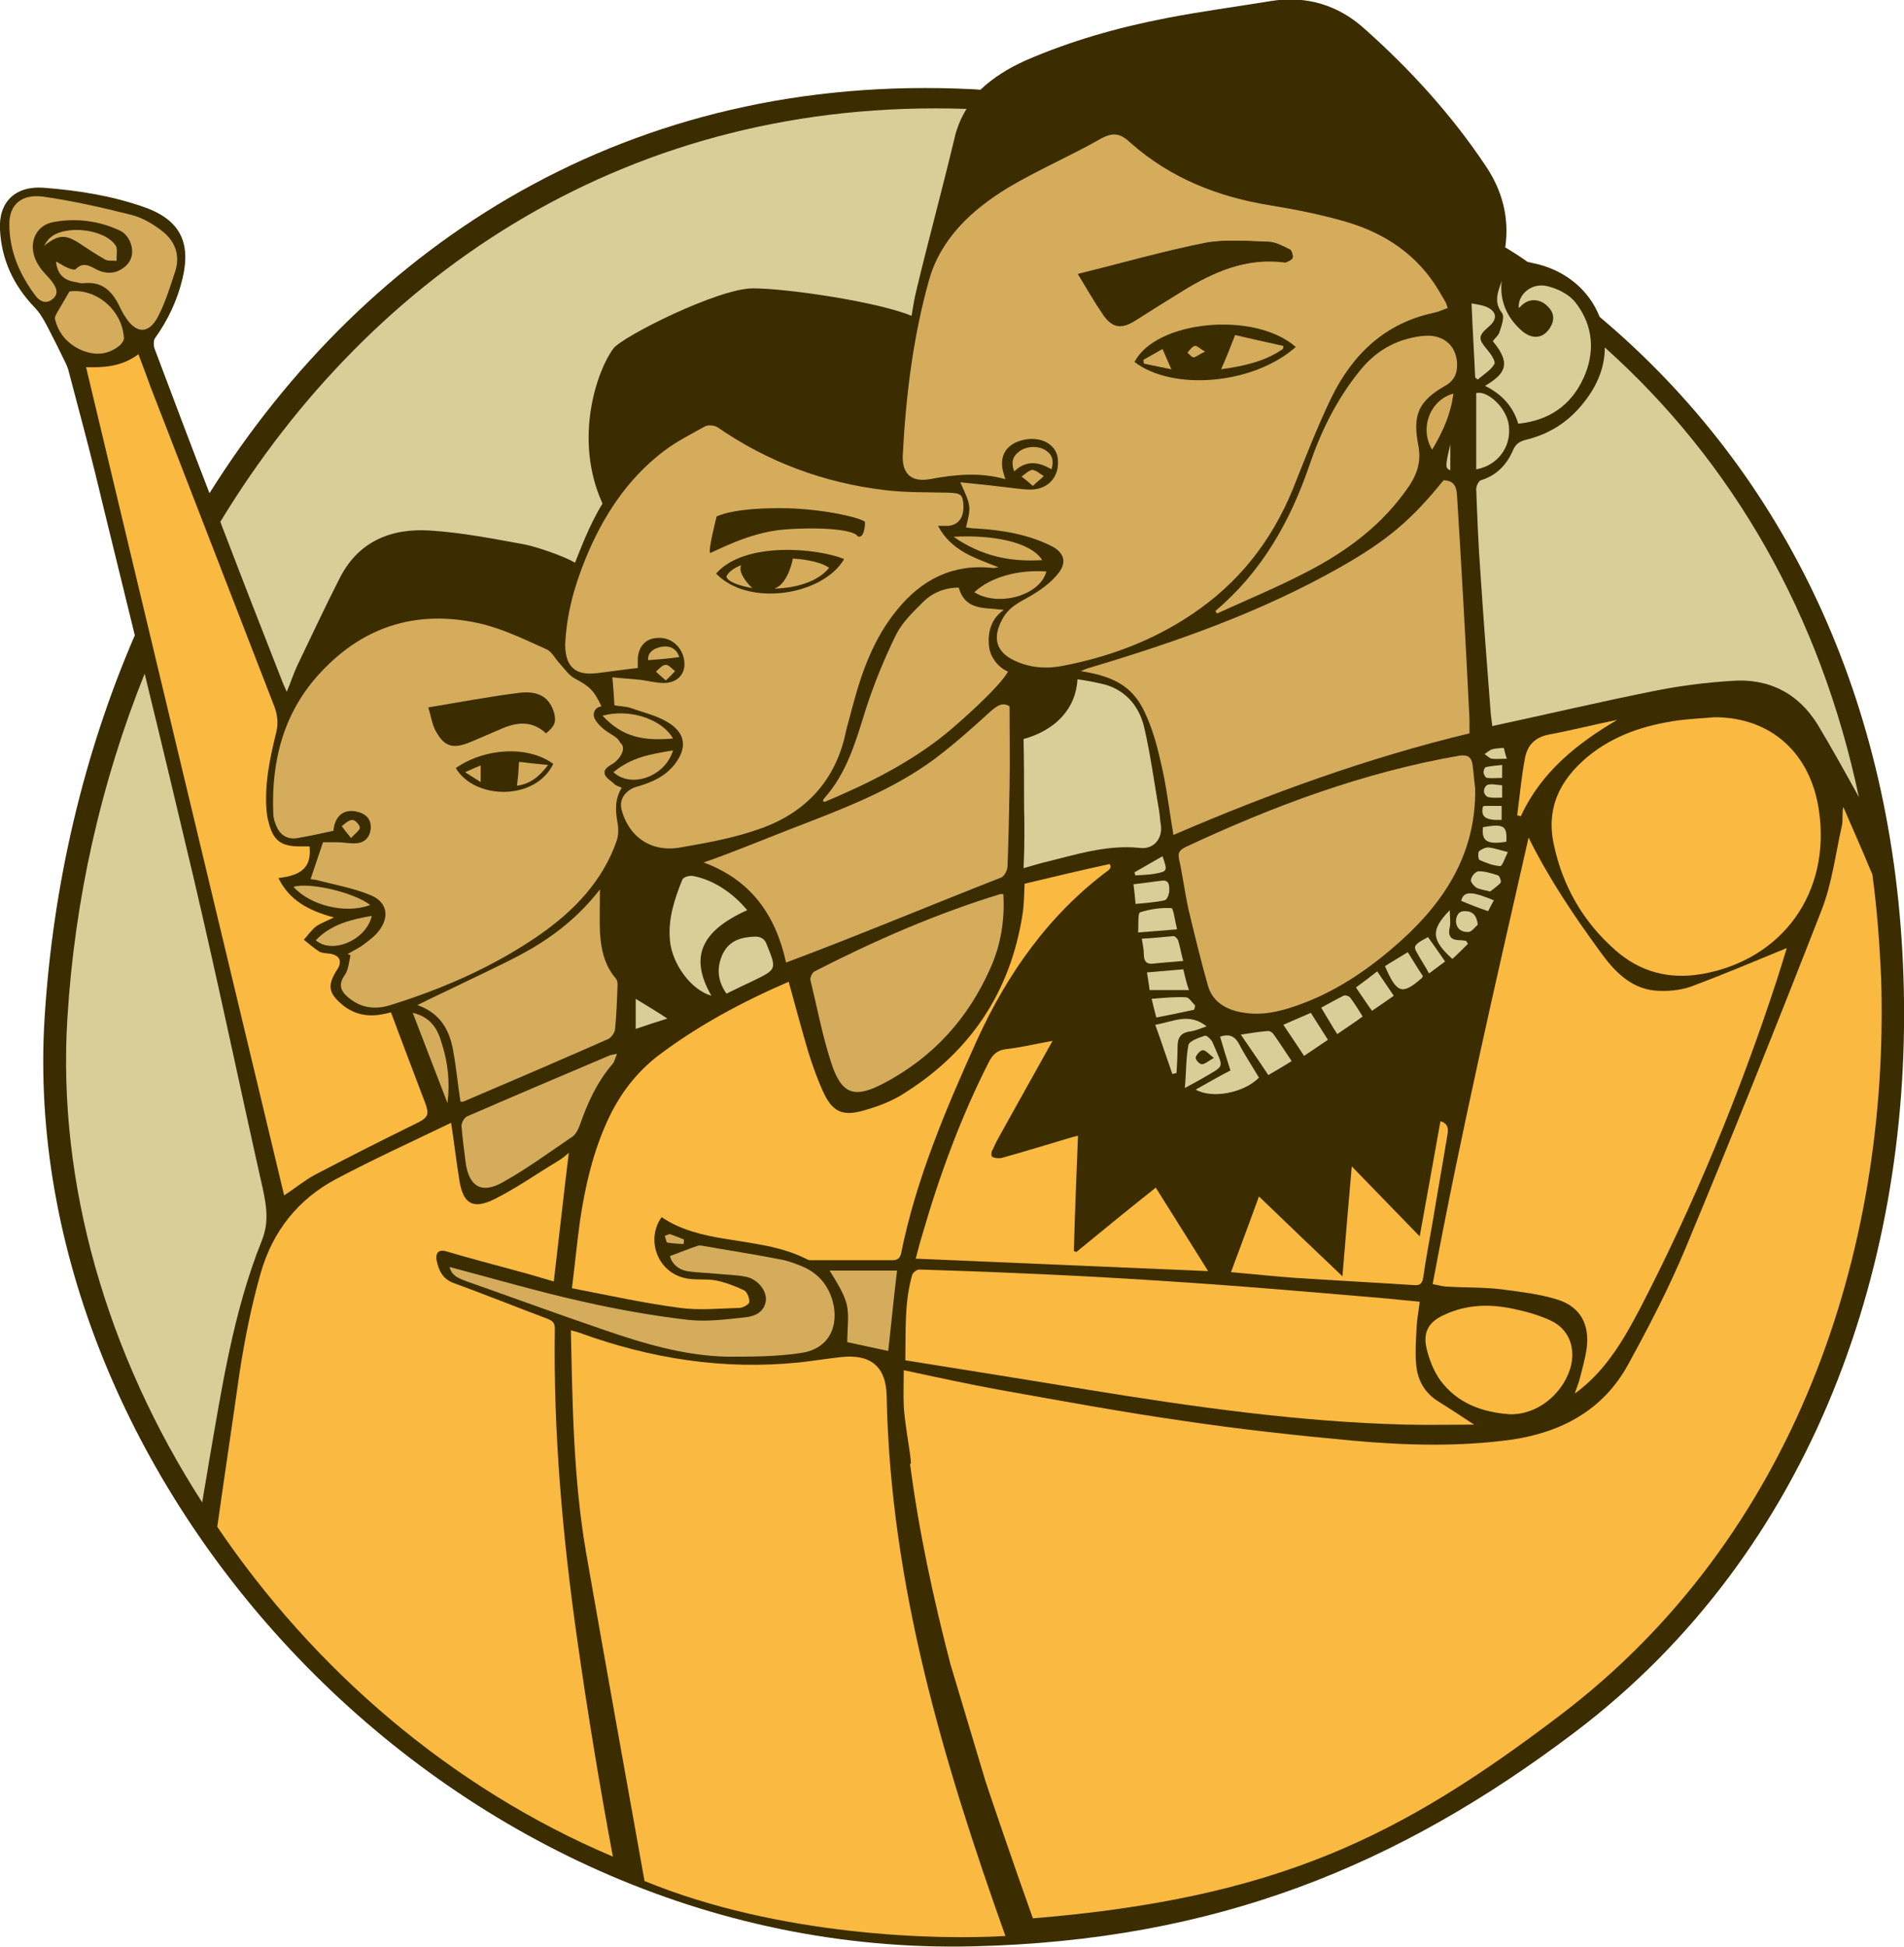 <svg xmlns="http://www.w3.org/2000/svg" xmlns:xlink="http://www.w3.org/1999/xlink" version="1.1" id="Layer_1" x="0" y="0" viewBox="0 0 367.2 375.4" xml:space="preserve" enable-background="new 0 0 367.2 375.4">
  <style type="text/css">
    
	.st0{fill:#3B2D00;}
	.st1{fill:#D5AC5C;}
	.st2{fill:#FAB940;}
	.st3{fill:#DACE98;}

  </style>
  <path class="st0" d="M367.1 188.5c-1.7-53.3-22.8-97.3-58.6-127.4 -2-5.1-6.4-8.8-12.1-10.2 -0.6-0.1-1.2-0.3-1.8-0.4 -1.4-1-2.8-1.9-4.3-2.8 0.8-5.6-0.5-10.8-3.7-15.6 -6.6-9.9-14.6-18.7-23.5-26.6 -5-4.5-11.1-6.4-18-5.3 -6.7 1.1-13.5 2-20.2 3.3 -9.3 1.8-18.5 4.4-27.2 8.2 -3.3 1.5-6.2 3.3-8.6 5.6 -0.5 0-1-0.1-1.6-0.1C121.5 13.9 70.8 46.7 40.4 95.1c-3.6-9.3-7.1-18.6-10.6-27.9 -0.2-0.6-0.2-1.6 0.1-2 2.5-3.5 4.3-7.3 5.3-11.5 1.7-7.1-0.6-11.4-7.5-13.8 -6.3-2.2-12.8-3.2-19.3-3.7C2.9 35.8-0.3 39 0 44.3 0.3 50.1 2.6 55 6.6 59.2c1 1 1.7 2.2 2.4 3.5 1.3 2.5 2.6 5.1 3.8 7.6 0.2 0.5 0.4 1 0.5 1.5 1.7 6.5 3.5 13.1 5.1 19.6 2.5 10.4 5.1 20.8 7.6 31.1 -9.9 22.9-15.8 48.1-17.4 73.8 -5.5 88.4 76.7 181.4 179 179 46.9-1.1 82-15.5 116-41.2C350.2 298.9 368.9 242.5 367.1 188.5z"/>
  <path class="st1" d="M284 147.5c0.2 1.5 0.3 3 0.5 4.5 0.2 12.1-5.5 21.4-14.1 29.2 -6.3 5.7-13.3 10.5-21.5 13.1 -3.4 1.1-6.8 1.6-10.4 0.7 -2.7-0.7-4.7-2.2-5.5-4.8 -1.4-4.9-2.6-9.9-3.8-14.9 -0.7-3.2-1.1-6.4-1.8-9.6 -0.3-1.3 0.1-1.8 1.3-2.4 16.9-7.9 34.3-14.4 52.8-17.6C283.1 145.5 283.8 146 284 147.5z"/>
  <path class="st1" d="M283.4 138.7c0 0.8 0 1.7 0 2.7 -19.5 4.7-38.3 11.5-57.1 19.6 -0.7-4.2-1.2-8.2-2-12.1 -0.8-3.6-1.6-7.2-3.1-10.6 -2.3-5.6-5.8-7.8-12.8-8.9 0.8-0.3 1.2-0.5 1.6-0.6 16.8-5 33.3-10.8 48.6-19.5 8.8-5 13.6-9 19.8-16.7 1.9 0.1 2.5 1 2.6 3C281.9 109.9 282.7 124.3 283.4 138.7z"/>
  <path class="st1" d="M281 70c0.1 1.9-0.5 3.4-2.3 4.4 -5.1 2.9-6.3 5.6-5.2 11.3 0.6 2.9 0 5.3-1.6 7.8 -5.1 7.6-12.1 12.8-20.1 16.9 -5.6 2.9-11.4 5.3-17.1 7.9 -0.1-0.2-0.2-0.3-0.3-0.5 8.9-7.5 14.4-17.2 18.1-28 2.2-6.5 5.2-12.6 9.5-18 3.1-4 7.1-6.4 12.2-7C278.1 64.3 280.8 66.4 281 70z"/>
  <path class="st1" d="M179.2 53.9c2.3-8 8.3-13.5 15.2-17.7 5.7-3.4 12-6.1 17.8-9.4 2.5-1.4 3.9-1.1 5.9 0.8 7.7 6.8 16.9 10.4 26.9 12 4.9 0.8 9.9 1.8 14.7 3.2 7.4 2.2 13.6 6.3 17.7 13.1 0.4 0.7 0.9 1.5 1.3 2.2 0.2 0.3 0.3 0.7 0.5 1.3 -0.9 0.3-1.7 0.7-2.6 0.9 -9.5 2-15.7 8-19.8 16.3 -2.8 5.8-5.1 11.8-7.5 17.8 -4.1 10-10.5 18.1-19.5 24.1 -7.6 5.1-16 8.2-24.9 9.9 -3.1 0.6-6.2 0.4-9.2-1 -3.7-1.7-4.3-4.5-2.4-8 1.3-2.4 3.2-3.2 5.3-4.4 1.9-1.1 3.9-2.5 5.3-4.2 2-2.3 1.4-4.3-1.3-5.6 -4.5-2.2-9.4-3-14.4-3.3 -0.6 0-1.3-0.1-1.9-0.2 1-4.1 1-4.1-1.1-8.7 2.7 0.3 5.1 0.5 7.5 0.8 2.1 0.2 4.1 0.6 6.2 0.6 3.4-0.1 5.5-2.6 5.1-6 -0.3-2.7-3.2-4.3-6.5-3.6 -3.4 0.7-4.9 3.1-4 6.3 0.1 0.4 0.2 0.7 0.4 1.3 -5-1.4-9.8-0.9-14.6 0 -3.5 0.6-5.3-1-5.2-4.5C174.7 76.3 176.1 64.9 179.2 53.9z"/>
  <path class="st1" d="M195.6 90.9c-0.6-1.6-0.4-2.8 0.9-3.8 1.4-1.1 3.7-1.2 5.1-0.3 1.3 0.8 1.7 1.9 1.2 3.7C200.4 89.1 198 88.6 195.6 90.9z"/>
  <path class="st1" d="M201.3 91.8c-0.6 0.6-1.3 1.1-2.1 1.9 -0.9-0.8-1.5-1.3-2.2-1.8 0.7-0.5 1.4-1.2 2.1-1.3C199.9 90.7 200.6 91.4 201.3 91.8z"/>
  <path class="st1" d="M129.8 144.7c-1.5 5-8 7.4-11.5 4.2C121.8 146 125.5 145.4 129.8 144.7z"/>
  <path class="st1" d="M116.2 138c5.2-1.4 11.4 0.6 13.6 4.4C124.2 142.9 120.1 142.2 116.2 138z"/>
  <path class="st1" d="M130.2 129.4c-0.5 0.5-1 1.1-1.8 1.8 -0.8-0.7-1.4-1.2-1.9-1.7 0.6-0.5 1.2-1.3 1.9-1.3C128.9 128.1 129.6 129 130.2 129.4z"/>
  <path class="st1" d="M191 186.7c-4.3 9.7-11 17.1-20.4 22.1 -5.8 3.1-8.3 2.3-10.3-3.9 -1.7-5.2-2.7-10.6-4-15.9 -0.1-0.5 0.3-1.4 0.8-1.7 11.5-5.9 23.4-11.1 35.8-14.9 0.1 0 0.3 0 0.6 0C193.8 177.5 193 182.2 191 186.7z"/>
  <path class="st1" d="M193.1 169.2c-12.8 5-28.1 11.4-41.5 16.4 -2-9.1-6.7-15.9-15.9-19.3 5-1.7 12-4.6 16.4-6.3 9.8-3.8 19.7-7.4 28.2-13.7 3.7-2.8 7.2-5.9 10.7-9.1 1.3-1.1 2.3-1.9 3.7-1 0 5.2 0.1 10.4 0 15.6 -0.1 5.1-0.2 10.3-0.4 15.4C194.2 168 193.6 169 193.1 169.2z"/>
  <path class="st1" d="M193.6 117.6c-3.1 2.1-3.1 5.6-2.8 7.4 0.3 1.8 1.7 3.7 3.6 4.5 -1.7 3.1-9.7 10.1-11.9 11.9 -7 5.7-15.1 9.7-23.4 13.2 -0.1 0-0.2 0-0.4-0.1 0.1-0.2 0.1-0.4 0.2-0.5 4.4-4.9 6.1-10.9 8-17 1.6-5 3.6-9.9 5.9-14.6 1.2-2.4 3.3-4.4 5.2-6.3 1.8-1.8 4.2-2.8 6.9-2.8C186.2 117.8 189.8 117.1 193.6 117.6z"/>
  <path class="st1" d="M112.9 107.8c3.3-8.1 8-15.4 15.1-20.8 2.5-1.9 5.3-3.3 8-4.8 0.6-0.3 1.8-0.2 2.4 0.2 9.7 6.7 20.5 10.7 32.2 12.1 4.1 0.5 8.2 0.4 12.3 0.5 2.4 0.1 2.8 0.3 2.9 2.5 0.1 2.2-0.9 3.7-2.9 3.9 -0.6 0-1.1 0-2 0 2.6 4.9 7.2 6.2 11.7 8 -0.4 0-0.9 0.2-1.3 0.1 -7.6-0.8-13.6 2.3-18.3 8.1 -4.5 5.5-6.8 11.9-8.6 18.7 -0.4 1.5-0.8 3-1.2 4.5 -1.9 9.6-7.8 16-16.9 19.1 -4.8 1.7-9.9 2.6-15 3.5 -3.3 0.6-6.6-0.1-9-2.7 -1.1-1.2-2-2.9-2.4-4.5 -0.6-2.1 0.8-3.9 2.9-4.5 2.8-0.8 5.4-1.9 7.3-4.3 2.4-3.1 2.2-5.9-1.1-8 -2.2-1.4-4.9-2-7.4-2.9 -1-0.3-2-0.3-3.1-0.5 -0.1-1.7-0.2-3.3-0.4-5.4 1.8 0.2 3.7 0.3 5.5 0.5 1.5 0.2 3 0.6 4.4 0.6 2.6 0 4.1-1.7 4-3.8 -0.1-2.8-2.3-5-5-4.9 -2.4 0-3.9 1.6-4 4.1 0 0.6 0 1.3 0 1.7 -2.7 0.3-5.3 0.7-7.9 1 -4.1 0.5-6-1.2-6.1-5.3C109.2 118.7 110.7 113.2 112.9 107.8z"/>
  <path class="st1" d="M96.9 228c-4.1 2.3-6.5 0.7-7.1-3.9 -0.3-2.3-0.6-4.6-0.8-7 0-0.6 0.5-1.5 1-1.8 9.2-4 18.4-7.9 27.6-11.8 0.2-0.1 0.5-0.1 1.4-0.3 -0.4 0.9-0.5 1.6-0.9 2 -3 3.5-4.8 7.5-6.3 11.8 -0.3 0.8-0.7 1.6-1.3 2.1C105.9 222.2 101.6 225.4 96.9 228zM65.9 159.3c0.7-0.5 1.3-1.2 2.1-1.2 0.5 0 1.4 1 1.4 1.5 0 0.5-0.9 1.1-1.7 2C66.9 160.6 66.4 160 65.9 159.3zM86.3 212.7c-2.2-5.7-4.4-11.4-6.7-17.4 3.4 0.8 4.8 3 5.6 5.9C86.4 204.9 86.8 208.7 86.3 212.7zM87.4 202.6c-0.7-3.9-2.4-7.2-6.9-8.8 2.2-1.1 4.1-2 6-2.9 4.5-2.2 9.1-4.3 13.5-6.6 5.9-3.1 11.2-7 15.7-12.8 0 3.1-0.1 5.6 0 8.2 0.2 3.2 0.8 6.3 3 8.9 0.3 0.3 0.4 0.8 0.4 1.2 -0.1 2.9-0.2 5.9-0.5 8.8 -0.1 0.6-0.7 1.4-1.2 1.7 -9.3 4.1-18.6 8.1-28 12.1 -0.2 0.1-0.4 0-0.6 0C88.3 209.2 88 205.9 87.4 202.6zM61.8 129.7c8.6-9.3 19.3-12.3 31.5-9.3 4.2 1.1 8.1 3 12.1 4.8 1.1 0.5 1.7 1.9 2.6 2.8 0.9 1 1.7 2.2 2.8 2.8 2.8 1.5 3.7 2.2 5.2 5.4 -0.9 0.1-1.5 0.8-1.5 1.6 0 1 1.2 2.5 3.4 3.8 0.7 0.4 1.4 0.9 1.7 1.6 1.2 0.9 0.3 2.8-1.3 4 -0.7 0.4-1.8 1-1.7 1.8 0 0.9 1.2 1.5 1.9 2.2 0.3 0.3 0.8 0.4 1.4 0.7 -1.4 2.3-1.2 4.5-0.8 6.8 0.2 1.1 0.2 2.4-0.2 3.5 -2.7 7.7-8.1 13.3-14.6 17.9 -8.9 6.2-18.7 10.5-29 13.7 -3.1 1-6 0.5-8.4-1.7 -1.3-1.2-1.6-2.4-0.4-4.1 0.7-1 0.8-2.5 1.1-3.8 -0.2-0.1-0.4-0.2-0.6-0.2 1.1-0.7 2.3-1.2 3.3-2 0.9-0.7 1.9-1.4 2.6-2.3 2.4-2.9 1.8-5.9-1.7-7.2 -3.2-1.3-6.7-1.9-10.1-2.8 -0.4-0.1-0.9-0.1-1.2-0.2 0.8-2.3 1.5-4.5 2.4-7.1 0.5 0 1.6 0 2.7 0 1.2 0 2.5 0.3 3.7 0.2 1.6-0.1 2.6-1.1 2.8-2.8 0.1-1.7-0.7-2.7-2.3-3.2 -2.8-0.8-4.6 0.6-4.9 3.6 -2.3 0.5-4.6 1-6.9 1.4 -1.6 0.3-3-0.3-3.8-1.7 -0.5-0.9-0.9-2.1-0.9-3.1C52.3 146.5 54.8 137.2 61.8 129.7zM71.7 176.6c-1 4.6-7.6 7.5-10.8 4.7C63.9 178.2 67.7 177.3 71.7 176.6zM56.6 171c3.1-0.9 11.5 1 14.8 3.5C66.7 176.3 59.8 174.6 56.6 171z"/>
  <path class="st2" d="M124.3 362.7c-3.8-21.2-7.6-42.3-11.3-63.5 -2.4-14-2.6-28.3-2.9-42.7 0.6 0.2 1.2 0.3 1.7 0.5 13.7 5 27.8 7.2 42.4 5.7 2.6-0.3 5.2-0.7 7.8-1 5.8-0.7 8.9 1.7 9 7.5 0.7 36.3 10.9 70.4 22.9 104.1C181.1 374.1 150.3 373.4 124.3 362.7z"/>
  <path class="st2" d="M173.8 241.6c-0.2 1-0.7 1.4-1.7 1.4 -5.2 0-10.3 0-15.5 0 -0.3 0-0.6 0-0.8-0.1 -5-2.6-10.5-3.1-15.8-4 -4.4-0.7-8.7-1.7-12.4-4.2 -3.2 4.4-0.7 11.2 5.4 11.9 1.7 0.2 3.4 0 5.1 0.3 1.9 0.4 3.7 1.1 5.4 1.9 0.6 0.3 1.1 1.6 1 2.3 -0.1 0.5-1.3 1.1-2 1.1 -3.8 0.1-7.6 0.5-11.3 0 -6.9-0.9-13.7-2.4-20.9-3.8 0.6-4.8 1-9 1.6-13.3 1-6.6 2.5-13 5.3-19.1 2.3-5 5.5-9.2 9.8-12.5 7.7-5.8 16.1-10.3 25.1-14.2 1.3 4.7 2.5 9.2 3.8 13.6 0.8 2.5 1.7 5.1 2.8 7.5 1.7 3.8 3.6 4.9 7.6 3.8 2.9-0.8 5.9-1.9 8.4-3.6 12.6-8 20.2-19.5 22.5-34.3 0.3-1.9 0.3-3.8 0.4-5.9 5.4-1.3 10.9-2.6 16.4-3.8 0.1 0.2 0.2 0.4 0.2 0.6 -0.1 0.2-0.2 0.4-0.3 0.5 -11.6 8.6-19.6 20-25.5 32.9C182.4 213.9 176.7 227.3 173.8 241.6z"/>
  <path class="st1" d="M154.4 260.9c-4.7 0.7-9.5 0.7-14.2 0.7 -8.4-0.2-16.3-2.6-24.1-5.3 -8.8-3-17.5-6.2-26.3-9.3 -1.3-0.5-2.7-1-3.1-2.7 8.7 2.3 17.2 4.8 25.8 6.7 6.6 1.5 13.4 2.7 20.2 3.5 3.6 0.4 7.4-0.1 11.1-0.5 1.8-0.2 3.6-1 3.9-3.2 0.2-1.9-1.5-4.1-3.8-4.6 -1.9-0.4-3.9-0.4-5.8-0.6 -1.9-0.2-3.8-0.2-5.6-0.5 -1.7-0.3-2.9-1.4-3.3-2.9 1.9-0.7 3.6-1.4 5.4-2 0.2-0.1 0.5 0 0.8 0 5.1 0.9 10.3 1.7 15.4 2.7 1.5 0.3 3 0.9 4.4 1.5 3.1 1.5 4.9 4 5.6 7.4C161.6 256.5 159.4 260.2 154.4 260.9z"/>
  <path class="st1" d="M125 127.3c-0.1-1.3 0.7-2.1 2.2-2.5 2-0.5 3.3 0.3 3.8 1.9C129.1 127 127.1 127.1 125 127.3z"/>
  <path class="st1" d="M201.8 110.2c-1.2 4.6-9.2 6.9-13.9 4C191 111.3 196.3 109.8 201.8 110.2z"/>
  <path class="st1" d="M183.9 103.5c7.3-0.4 14.8 0.9 17.1 4.5C194.8 108.4 189.2 107.2 183.9 103.5z"/>
  <path class="st1" d="M276.2 86.7c-2.5-4.1-0.4-9.6 4.1-10.8C279.8 79.8 278.3 83.2 276.2 86.7z"/>
  <path class="st1" d="M171.3 260.5c-2.8-0.6-5.5-1.2-7.9-1.7 0-2.6 0.4-5.1-0.1-7.3 -0.6-2.3-2.1-4.5-3.3-6.5 4.2 0 8.5 0 13 0C172.4 249.9 171.9 255.2 171.3 260.5z"/>
  <path class="st1" d="M128.7 239.6c-0.2 0-0.3-0.8-0.5-1.3 0.4-0.1 0.8-0.4 1.1-0.3 0.9 0.3 1.8 0.7 2.6 1 0 0.3 0 0.6-0.1 0.9C130.9 239.8 129.8 239.8 128.7 239.6z"/>
  <path class="st2" d="M78.9 217.3c-6.1 3-12.2 6.1-18.3 9.3 -2 1.1-3.8 2.6-5.8 3.9C42.1 177.4 29.3 124.1 16.6 70.8c3.4 0.1 6.9-0.1 10.1-2.5 0.8 2.2 1.6 4.2 2.3 6.2 8 20.6 15.9 41.1 23.9 61.7 0.6 1.6 0.8 3.2 0.4 4.9 -1.2 4.9-2.3 9.9-1.9 15.1 0.1 0.6 0.1 1.3 0.3 1.9 0.9 4 2.4 5.2 6.6 5.1 0.4 0 0.9 0 1.4 0 0.4 3.9-1.4 5.6-6 6.1 2.1 4.3 5.8 6.3 10.7 7.6 -1.4 0.7-2.5 1.1-3.4 1.7 -0.9 0.7-1.6 1.7-2.4 2.6 1 0.8 1.9 1.6 3 2.3 0.6 0.3 1.4 0.3 2.1 0.4 1.8 0.3 2.4 1.5 1.3 3.1 -1.9 3-1.7 4.5 1.1 6.8 2.2 1.8 4.8 2.3 7.5 1.8 0.6-0.1 1.1-0.2 1.8-0.4 2 5.4 4 10.6 6 15.9C83.1 215.4 83 215.3 78.9 217.3z"/>
  <path class="st0" d="M137 106.6c0.6-0.1 7.4-4 14.3-4.5 6.1-0.5 13.3-0.1 14.1 1.3 1.2 0.6 1.5-2.1 1.4-2.8 -1-0.8-7.7-2.4-15-2.6 -10.5-0.2-13.6 1.6-13.6 1.6S136.4 106.7 137 106.6z"/>
  <path class="st0" d="M138.1 110.6c6.4 6.6 20.7 4.1 24.7-2.8C157.7 105.7 143.6 104.3 138.1 110.6zM140.1 111.1c0.5-0.9 1.5-1.6 2.8-2.1 0 0 0 0 0 0.1 -0.5 1.3 1.1 3.3 2.2 4.3C142.2 112.9 140.1 112 140.1 111.1zM159.9 109.5c-2.3 2.8-6.6 3.9-10.6 4 2.1-0.6 3.3-4 3.6-5.8C155.9 107.9 158.6 108.5 159.9 109.5z"/>
  <path class="st0" d="M219 61.7c3-1.9 6-3.8 9.1-5.7 6-3.6 12.3-6.4 19.5-5.5 0.1 0 0.3 0.1 0.4 0 0.5-0.3 1.2-0.5 1.3-0.9 0.1-0.4-0.2-1.3-0.5-1.5 -1.3-0.6-2.7-1.4-4.1-1.5 -4.1-0.1-8.3-0.5-12.2 0.2 -8.1 1.6-16 3.9-24.6 6 1.8 2.8 3.2 5.4 5 7.8C214.7 63.3 216.4 63.4 219 61.7z"/>
  <path class="st0" d="M218.8 69.8c7.5 5.7 23 4.3 31.1-2.9C241.9 59.9 222.9 61.8 218.8 69.8zM220.6 70.1c0-0.2-0.1-0.5-0.1-0.7 1.2-0.7 2.5-1.4 3.7-2.1 0.6 1.4 1.1 2.5 1.7 3.9C224 70.8 222.3 70.5 220.6 70.1zM230.2 68.9c-0.4 0-0.8-0.6-1.2-0.9 0.5-0.5 0.8-1.1 1.4-1.3 0.4-0.1 1 0.5 2 1.1C231.3 68.3 230.8 68.8 230.2 68.9zM238.2 64.6c3 0.7 6.1 1.4 9.3 2.1 0 0.2 0 0.4-0.1 0.6 -3.6 2.5-7.7 3.3-11.9 3.9C236.4 69.2 237.2 67.2 238.2 64.6z"/>
  <path class="st0" d="M90.7 143.1c2.1-0.9 4.2-1.8 6.3-2.7 2.9-1.2 5.7-1.4 8.3 1 1.6-1.3 2-2.1 1.6-3.8 -0.8-3-2.9-4.5-6.8-4 -5.7 0.7-11.4 1.8-17.5 2.8 0.5 1.6 0.7 3.1 1.3 4.3C85.6 144 87.3 144.5 90.7 143.1z"/>
  <path class="st0" d="M87.9 148.1c3.6 6.1 15.3 6.4 18.8-0.8C102 143.8 93.7 144.1 87.9 148.1zM92.7 150.8c-1-0.6-1.7-1.1-3-1.9 1.3-0.6 2-0.9 3-1.3C92.7 148.6 92.7 149.6 92.7 150.8zM100.1 146.9c1.6 0.2 3.4 0.4 5.6 0.6 -1.8 2.4-3.6 3.7-6 4C99.9 150 100 148.7 100.1 146.9z"/>
  <path class="st1" d="M10.1 57.7c-1.2 1-2.4 0.4-3.2-0.6C3.8 53 1.8 48.4 1.8 43.2c0-3.7 2.3-5.8 6.4-5.3 5.7 0.8 11.4 2.1 17 3.5 2.1 0.5 4.2 1.7 6 3.1 2.5 1.9 3.6 4.6 2.6 7.8 -1 3-1.9 6-3.3 8.7 -1.8 3.5-4.3 3.4-6.4 0 -0.3-0.4-0.5-0.9-0.8-1.4 -1.4-3.1-3.3-5.4-7.1-5 -0.7 0.1-1.4-0.2-2.1-0.3 -2-0.4-3.1-1.7-3.3-3.9 0.9 0.5 1.6 1 2.4 1.3 0.4 0.2 1.2 0.4 1.4 0.2 1.5-1.5 2.7-0.6 4.1 0.1 1.8 0.9 3.7 0.8 5.3-0.5 1.5-1.2 1.8-2.9 1.2-4.6 -0.3-0.9-1.1-2-2-2.4 -4-1.9-8.4-2.5-12.8-1.7 -4 0.7-5.3 5-2.8 8.6 0.7 1.1 1.7 1.9 2.5 3C10.9 55.5 11.4 56.7 10.1 57.7z"/>
  <path class="st1" d="M10.6 61.5c-0.1-0.3 0.2-0.8 0.4-1.2 0.7-1.2 1.4-2.4 2.4-4.1 5-0.7 10.2 3.5 10.5 9 0 0.5-0.4 1-0.8 1.4 -2.2 1.8-4.6 2-7.2 1C13.1 66.4 11.3 64.4 10.6 61.5z"/>
  <path class="st1" d="M22.5 50.3c-0.8-0.1-1.7 0.1-2.3-0.3 -1.6-0.9-3.1-1.9-4.6-2.9 -3-2-4.3-1.9-7.1 0.3 0.3-0.5 0.6-1 1-1.4 2.8-2.8 10.9-1.9 12.9 1.5C22.7 48.3 22.4 49.4 22.5 50.3z"/>
  <path class="st2" d="M300.8 330.8c-30.7 23.3-54.3 35.2-101.6 39.1 -3.2-8.9-9.4-27-9.4-27.3 -1.5-5-6.4-21.4-6.5-21.7 -3.3-12.7-6.1-25.6-7.8-38.7 0.7 1-1-7-1.2-11.1 -0.1-2.2 0-4.4 0-6.9 6.5 1.4 12.5 2.7 18.5 3.8 11.8 2.1 23.7 4.3 35.6 6 10.8 1.6 21.7 2.8 32.6 3.8 10.1 0.9 20.3 1.2 30.5-0.2 9.6-1.4 17.7-5.7 22.5-14.5 4-7.3 7.9-14.8 11.1-22.5 9-21.6 17.7-43.3 26.2-65.1 2-5.1 2.7-10.8 3.9-16.2 0.3-1.2 0-2.4 0.3-3.7 1.1 2.5 2.2 5.1 3.3 7.6 0.8 1.8 1.5 3.6 2.3 5.4 0.9 6.6 1.4 13.3 1.7 20.2C364.4 241.4 346.2 296.4 300.8 330.8z"/>
  <path class="st2" d="M41.9 294.4c1.4-9.9 2.9-19.8 4.3-29.7 1-6.5 2.3-13 4.1-19.3 2.3-8 7.2-14.2 14.6-18.1 7.2-3.8 14.6-7.2 22.1-10.8 0.6 3.9 1 7.5 1.6 11.1 0.7 4.5 2.6 5.7 6.8 3.6 4.2-2.1 8-4.8 12-7.2 0.9-0.5 1.7-1.2 2.3-1.7 -1 8.1-1.9 16.4-2.9 24.8 -2.1-0.6-4.3-1.3-6.6-1.9 -4.7-1.3-9.4-2.5-14.1-3.9 -1.7-0.5-2.1 0.5-1.9 1.7 0.4 1.9 1.1 3.6 3.3 4.4 6 2.2 12 4.6 18.1 6.9 1 0.4 1.4 0.8 1.4 1.9 -0.3 20.1 1.5 40 4.3 59.8 2 14.1 4.3 28.1 6.9 42C87 344.8 60.5 321.9 41.9 294.4z"/>
  <path class="st2" d="M328.3 187.8c-6.3 1.1-12-0.3-16.9-4.7 -6.1-5.4-10-12.2-11.7-20.1 -1.6-7.1 1.1-12.6 6.5-17.1 5.1-4.2 11.1-6.1 17.5-7 2.3-0.3 4.7-0.4 7-0.6 10.8 0 18.5 6.9 20.1 18C353.1 172 343.9 185 328.3 187.8z"/>
  <path class="st2" d="M300.4 250.6c-3.5-1.1-7.2-1.5-10.9-2 -3.4-0.4-6.8-0.3-10.2-0.5 -0.8 0-1.6-0.2-3-0.5 5.4-29 12-57.5 18.5-86.1 3.9 7.9 8.7 15 13.8 22 2.6 3.6 5.7 7 10.5 7.5 2.3 0.2 4.9 0 7.1-0.8 6.2-2.3 12.3-4.9 18.4-7.4 -0.6 2-1.3 4.2-2 6.4 -7.1 21.7-15.8 42.8-26.3 63.1 -3 5.7-6.2 11.3-11.4 15.5 -0.2 0.2-0.5 0.4-1.2 0.9 0.4-1.2 0.7-1.9 0.9-2.6 0.5-2 1.1-4 1.4-6.1C306.6 255.4 304.8 252 300.4 250.6z"/>
  <path class="st2" d="M277.8 266.2c-1.3-1.8-2.2-4.1-2.7-6.3 -0.7-3.1 0.5-5.1 3.5-6.4 4.3-2 8.8-2.1 13.4-1.1 2.4 0.5 4.8 1.2 7 2.2 3.7 1.7 5 5.5 3.8 9.4 -1.7 5.2-6.7 8.9-11.7 8.7C285.8 272.3 281.1 270.6 277.8 266.2z"/>
  <path class="st2" d="M175.9 245.9c0.1-0.5 1-1.2 1.5-1.1 10 0.3 19.9 0.7 29.9 1.2 9.6 0.5 19.1 1.1 28.7 1.8 10.6 0.8 21.2 1.7 31.7 2.6 1.9 0.2 3.9 0.4 6.1 0.6 -0.2 1.7-0.5 3.3-0.6 4.9 -0.1 2.3-0.3 4.7-0.1 7 0.2 3.1 1.6 5.7 4.4 7.4 2.1 1.3 4.2 2.7 6.8 4.4 -4.6 0-8.8 0.1-13 0 -20.6-0.5-41-3.4-61.3-6.7 -11.7-1.9-23.4-3.8-35.4-5.7C174.7 256.6 174.4 251.2 175.9 245.9z"/>
  <path class="st2" d="M191.3 223c0.4 0.3 1.2 0.4 1.8 0.3 4.3-1.2 8.6-2.5 12.9-3.8 0.6-0.2 1.1-0.3 1.9-0.5 -0.3 7.5-0.6 14.9-0.8 22.2 0.2 0.1 0.3 0.2 0.5 0.2 5-4.1 10-8.2 15.3-12.4 3.4 5.4 6.6 10.5 10.1 16.1 -19-0.8-37.6-1.6-56.4-2.4 0.4-1.5 0.8-3.1 1.3-4.7 3.3-11.4 7.4-22.6 12.8-33.2 0.7-1.4 1.6-2.3 3.3-2.5 2.8-0.3 5.6-1 9-1.6 -3.6 6.4-6.8 12.2-10.1 18.1 -0.5 0.9-1 1.8-1.4 2.8C191.2 221.9 191.1 222.8 191.3 223z"/>
  <path class="st2" d="M242.8 230.7c5.3 5.1 10.4 10 16.1 15.4 0.6-7.4 1.2-14.3 1.8-21.2 4.2 4.3 8.4 8.7 13.1 13.5 1.4-7.8 2.7-14.9 4-22.2 1.7 0.5 1.5 1.7 1.3 2.9 -0.9 5.5-1.9 11-2.8 16.5 -0.6 3.5-1.3 7-1.8 10.6 -0.2 1.2-0.5 1.7-1.8 1.6 -7.7-0.5-15.3-0.9-23-1.4 -4-0.3-7.9-0.7-12.3-1.1C239.3 240.2 241.1 235.4 242.8 230.7z"/>
  <path class="st3" d="M224.2 169.8c1.4-0.1 1.3 1.2 1.3 1.9 0 0.7-0.4 1.8-0.9 1.9 -1.8 0.4-3.7 0.5-5.6 0.7 -0.1-1.3-0.2-2.3-0.4-3.8C220.6 170.3 222.4 170 224.2 169.8z"/>
  <path class="st3" d="M218.8 168.2c1.8-1 3.6-2.1 5.4-3.1 1 2.9 1 2.9-1.6 3.4 -1.2 0.2-2.4 0.2-3.6 0.3C218.9 168.6 218.8 168.4 218.8 168.2z"/>
  <path class="st3" d="M219.9 175.9c1.9-0.6 4-0.9 6-0.8 0.4 0 0.7 2.5 1.1 4.1 -2.6 0.2-4.8 0.4-7.5 0.6C219.6 178.2 219.4 176.1 219.9 175.9z"/>
  <path class="st3" d="M226.3 180.5c0.3 0 0.8 0.5 0.9 0.8 0.4 1.3 0.6 2.6 1 4 -2.2 0.2-3.9 0.3-5.7 0.5 -1.3 0.2-1.9-0.4-1.9-1.7 0-1-0.2-1.9-0.4-3.1C222.2 180.9 224.2 180.7 226.3 180.5z"/>
  <path class="st3" d="M229.2 201.5c0.2-0.8 2-1.4 3.2-1.8 0.3-0.1 1.3 0.8 1.5 1.4 2.1 5.1 2.6 4.1-2.3 7 -0.9 0.5-1.8 1-3.1 1.7C228.8 206.7 228.7 204 229.2 201.5z"/>
  <path class="st3" d="M228.2 186.9c0.3 1.2 0.7 3 1.1 4 -2.6 0-5 0-7.6 0 -0.1-1-0.3-2-0.5-3.4C223.6 187.3 225.8 187.1 228.2 186.9z"/>
  <path class="st3" d="M228.7 192.3c0.6 0 1.2 1 1.8 1.6 -0.1 0.3-0.1 0.5-0.2 0.8 -2.3 0.5-4.7 1-7.3 1.5 -0.3-1.2-0.6-2.3-0.9-3.6C224.4 192.4 226.6 192.2 228.7 192.3z"/>
  <path class="st3" d="M232.7 197.9c-1.4 0.5-2.3 0.9-3.3 1 -1.8 0.3-2.3 1.3-2.3 3 0 1.7-0.1 3.3-0.2 5 -0.3 0.1-0.5 0.1-0.8 0.2 -1.1-3.1-2.1-6.2-3.3-9.5C226.3 197 229.3 195.2 232.7 197.9z"/>
  <path class="st0" d="M230.6 203.9c-0.1 0.4 0.7 1.3 1.2 1.3 0.6 0 1.2-0.6 2.3-1.2 -1-0.8-1.6-1.5-2.1-1.5C231.5 202.5 230.7 203.4 230.6 203.9z"/>
  <path class="st3" d="M230.6 210.1c2.3-1.3 4.4-2.5 6.7-3.7 -0.7-2.2-1.4-4.4-2-6.5 1.8-0.6 2.8-0.1 3.6 1.3 1.2 2.3 2.6 4.4 3.9 6.6C239.8 210.8 233.7 211.9 230.6 210.1z"/>
  <path class="st3" d="M247.5 197.6c1.9-0.8 3.4-1.5 5.3-2.3 1 1.6 2.1 3.3 3.3 5.2 -1.6 1.1-3 2-4.6 3.1C250.2 201.6 248.9 199.7 247.5 197.6z"/>
  <path class="st3" d="M249.1 204.6c-1.4 0.9-2.8 1.7-4.5 2.7 -1.7-2.6-3.4-5-5.3-7.8 2-0.3 3.7-0.6 5.3-0.7 0.3 0 0.8 0.3 1 0.6C246.8 201.1 247.9 202.8 249.1 204.6z"/>
  <path class="st3" d="M254.8 194.3c1.5-0.8 2.9-1.6 4.3-2.3 0.3-0.2 1.2 0.1 1.4 0.5 0.8 1.1 1.5 2.2 2.3 3.5 -1.6 1.2-3.2 2.2-4.9 3.4C256.8 197.7 255.9 196.1 254.8 194.3z"/>
  <path class="st3" d="M261.5 190.4c1.4-1 2.7-2 4.1-3.1 1.1 1.6 2.1 3.1 3.2 4.7 -1.4 1-2.7 1.9-4.2 2.9C263.5 193.4 262.6 192 261.5 190.4z"/>
  <path class="st3" d="M267.1 186.3c1.4-0.9 2.8-1.7 4.4-2.7 1 1.6 1.9 3.1 2.9 4.6 -0.1 0.2-0.1 0.3-0.2 0.4C270.4 191.9 269.4 191.6 267.1 186.3z"/>
  <path class="st3" d="M273.1 183.4c-0.5-1-0.2-1.4 2.3-2.7 1.1 1.5 2.1 3 3.3 4.7 -1.1 0.8-2 1.5-3.1 2.3C274.8 186.2 273.9 184.9 273.1 183.4z"/>
  <path class="st3" d="M279.6 175.5c0 1.3 0.2 2.3 0 3.3 -0.5 2.1 0.6 2.5 2.2 2.5 0.3 0 0.6 0.1 0.9 0.1 0.2 0.2 0.3 0.4 0.4 0.6 -1 1-2 2-3 2.9C276 181.2 275.9 179.3 279.6 175.5z"/>
  <path class="st3" d="M287 163.4c1.1 0.1 2.2 0.5 3.8 0.9 -0.6 1.2-1.1 2.8-1.5 2.7 -1.4-0.1-2.7-0.6-4-1.2 -0.2-0.1-0.3-1.2-0.1-1.6C285.6 163.8 286.4 163.4 287 163.4z"/>
  <path class="st3" d="M285.2 168c1.2 0 2.5 0.4 3.7 0.8 0.3 0.1 0.7 1.2 0.5 1.4 -0.6 0.7-1.4 1.2-2 1.7 -1.2-0.3-2-0.4-2.6-0.7 -0.5-0.3-1.3-1.2-1.1-1.6C283.8 168.9 284.6 168 285.2 168z"/>
  <path class="st3" d="M280.8 177.7c0-1.1 0.5-2.1 1.8-2 1.4 0 2.2 0.8 2.4 2.6 -0.6 0.5-1.1 1.3-1.7 1.4C282 179.8 280.9 179.2 280.8 177.7z"/>
  <path class="st3" d="M281.8 173.7c0.5-2.2 2.6-1.6 6.3-0.1 -0.5 0.9-0.9 1.7-1.1 2.1C285 175 283.4 174.4 281.8 173.7z"/>
  <path class="st3" d="M286.6 147.9c1-0.2 2.1-0.3 3.1-0.4 0 1 0 1.6 0 2.5 -1 0-1.8 0.1-2.9 0 -0.3 0-0.6-0.6-0.7-1C286.1 148.6 286.3 148 286.6 147.9z"/>
  <path class="st3" d="M286.3 145.4c0.5-0.3 0.9-0.7 1.4-0.9 0.7-0.2 1.4-0.2 2.3-0.3 0.2 0.6 0.3 1.3 0.6 2.1 -1.1 0-2 0.1-2.9 0C287.2 146.2 286.8 145.7 286.3 145.4z"/>
  <path class="st3" d="M287 151.3c0.9-0.2 1.7 0.1 2.7 0.1 0 0.9 0 1.6 0 2.4 -1 0-1.7 0.1-2.7-0.1 -0.4-0.1-0.9-0.8-0.8-1.2C286.2 152.1 286.5 151.4 287 151.3z"/>
  <path class="st3" d="M286.4 155.4c1.1 0 2.2 0 3.2 0 0 0.9 0 1.7 0 2.7 -3 0.1-4.1-0.5-3.6-2.6C286.3 155.4 286.3 155.4 286.4 155.4z"/>
  <path class="st3" d="M286 159.5c4-0.7 4.7-0.3 4.5 2.8C286.8 162.9 285.7 162.2 286 159.5z"/>
  <path class="st2" d="M292.6 157.2c0.5-3.7 0.8-7.3 1.5-11 0.5-2.6 2-4.1 4.8-4.6 4.3-0.8 8.6-1.9 13-2.8 -7.8 4.6-14.7 10.1-18.6 18.6C293.1 157.3 292.8 157.3 292.6 157.2z"/>
  <path class="st3" d="M13 196.3c1.4-23 6.5-45.5 14.9-66.4 3.2 13.1 6.3 26.1 9.4 39.2 4.7 20 8.9 40.2 13.4 60.2 0.7 3.3 1.2 6.4-0.2 9.9 -5.5 13.7-7.7 28.3-10.2 42.7 -0.4 2.6-0.9 5.2-1.3 7.8C20.7 261.3 11 228.3 13 196.3z"/>
  <path class="st3" d="M137.2 192c-3.9-1.1-7.6-6.1-8-10.7 -0.4-4.1 0.9-8 2.4-11.7 0.2-0.5 1.4-0.8 2-0.7 3.8 0.7 7.6 3.1 10.5 6.6C135 179.6 133 184.7 137.2 192z"/>
  <path class="st3" d="M139.4 183.9c1.3-2.6 3.6-3.2 6.2-3.3 1.1 0 1.9 0.4 2.3 1.6 1.9 4.7 1.9 4.7-2.6 6.9 -1.7 0.8-3.4 1.6-5.2 2.5C138.3 189 138.2 186.5 139.4 183.9z"/>
  <path class="st3" d="M128.7 196.4c-2.2 0.7-4.1 1.3-6.1 2 0-2 0-3.8 0-5.8C124.7 193.9 126.6 195 128.7 196.4z"/>
  <path class="st3" d="M197.5 155.4c0-4.3 0-8.6-0.1-12.9 6.2-1.7 10.1-5.9 10.4-11.5 1.8 0.2 3.6 0.6 5.3 1 4.2 1.2 6.7 4.4 7.6 8.4 1.2 5.2 1.9 10.5 2.8 15.7 0.2 1 0.2 2.1 0.4 3.1 0.3 2.5-1.4 4.6-4 4.3 -6.6-0.7-12.7 1.4-19 2.9 -1.1 0.3-2.1 0.6-3.5 1C197.6 163.3 197.6 159.4 197.5 155.4z"/>
  <path class="st3" d="M186.4 21c-1.1 1.8-1.9 3.7-2.4 6 -2.3 9.6-4.9 19.1-7.2 28.7 -0.6 2.5-0.5 2.3-1 5.2 -6.5-2.7-24-5.3-30.6-5.3 -6.7 0-25.2 9.3-26.9 11.6 -3.1 4.1-7.8 17.4-2.1 29.9 -2.6 4.2-4.4 9.2-5.3 11.4 -2-1.2-7.2-3-9.6-3.5 -6.1-1.1-12.1-2.3-18.3-2.7 -7.6-0.5-14 2.1-17.6 9.4 -2.8 5.5-5.4 11.1-8.1 16.7 -0.7 1.5-1.2 3.1-2 5 -0.4-1-0.7-1.5-0.9-2.1 -3.8-9.7-7.6-19.4-11.3-29.1 -0.2-0.5-0.4-1-0.6-1.6C71.9 52.2 121.8 18.8 186.4 21z"/>
  <path class="st3" d="M279.7 85.7c0 2 0 3.5 0 5C278.7 90.2 278.7 90 279.7 85.7z"/>
  <path class="st0" d="M207.9 52.9c8.6-2.1 16.5-4.4 24.6-6 3.9-0.8 8.2-0.4 12.2-0.2 1.4 0 2.8 0.8 4.1 1.5 0.3 0.2 0.6 1.1 0.5 1.5 -0.1 0.4-0.8 0.7-1.3 0.9 -0.1 0.1-0.3 0-0.4 0 -7.3-0.9-13.5 1.8-19.5 5.5 -3.1 1.9-6.1 3.8-9.1 5.7 -2.7 1.7-4.4 1.5-6.2-1C211.1 58.3 209.6 55.7 207.9 52.9z"/>
  <path class="st0" d="M294.1 61.4c0-0.6 0.9-1.2 1.7-2.2 0.9 1 1.4 1.6 1.8 2.3 -0.7 0.5-1.4 1.3-2.1 1.4C295.1 63 294.1 62 294.1 61.4z"/>
  <path class="st3" d="M305.3 73.1c-2.4 5.1-6.6 8-12.5 8.6 -1-3.4-3.2-5.7-6.4-7.3 3.5-2.1 5.4-4 1.5-8.6 0.4-0.6 1.1-1.1 1.3-1.8 0.4-1.2 1-2.9 0.5-3.6 -1.7-2.2-0.8-4.1-0.1-6.2 -0.4 3.8 1 7 3.8 9.5 2 1.8 4.1 1.6 5.4-0.3 1.1-1.6 1-3.1-0.4-4.4 -1.3-1.3-3.2-1.5-4.6-0.4 -0.3 0.2-0.5 0.5-0.9 0.8 -0.2-2.7 2.6-5 5.6-4.2 2 0.5 4.2 1.6 5.4 3.2C307.3 62.8 307.7 68 305.3 73.1z"/>
  <path class="st3" d="M284.7 75.8c2-0.6 5.9 2.7 6.3 6.3 0.5 4.2-2.3 7.7-6.3 8.4C284.7 85.6 284.7 80.7 284.7 75.8z"/>
  <path class="st3" d="M286.8 67.4c0.7 0.8 1.7 2.3 1.4 2.8 -0.7 1.2-2.1 2-3.2 3 -0.2-0.1-0.3-0.3-0.5-0.4 -0.2-4.6-0.5-9.2-0.7-14.3 1 0.2 1.9 0.3 2.7 0.6 2.2 0.9 2.4 2.4 0.6 3.9C285 64.8 285.1 65.4 286.8 67.4z"/>
  <path class="st3" d="M358.5 153.7c-2.6-4.7-5.2-9.4-7.9-13.9 -3.8-6.2-9.6-9.1-16.8-8.5 -4.7 0.3-9.5 0.9-14.1 1.8 -10.6 2.1-21.2 4.6-31.9 6.9 -0.1-0.8-0.2-1.6-0.3-2.4 -0.7-9.1-1.4-18.2-2-27.3 -0.4-5.3-0.6-10.7-0.8-16 0-0.6 0.5-1.6 0.9-1.7 3-0.9 5-3 6.2-5.8 0.5-1.2 1.3-1.7 2.5-2 4.5-1.1 8.1-3.4 11-7 2.6-3.2 4.2-6.8 4.2-10.8C334.3 89.2 351.1 118.7 358.5 153.7z"/>
</svg>
